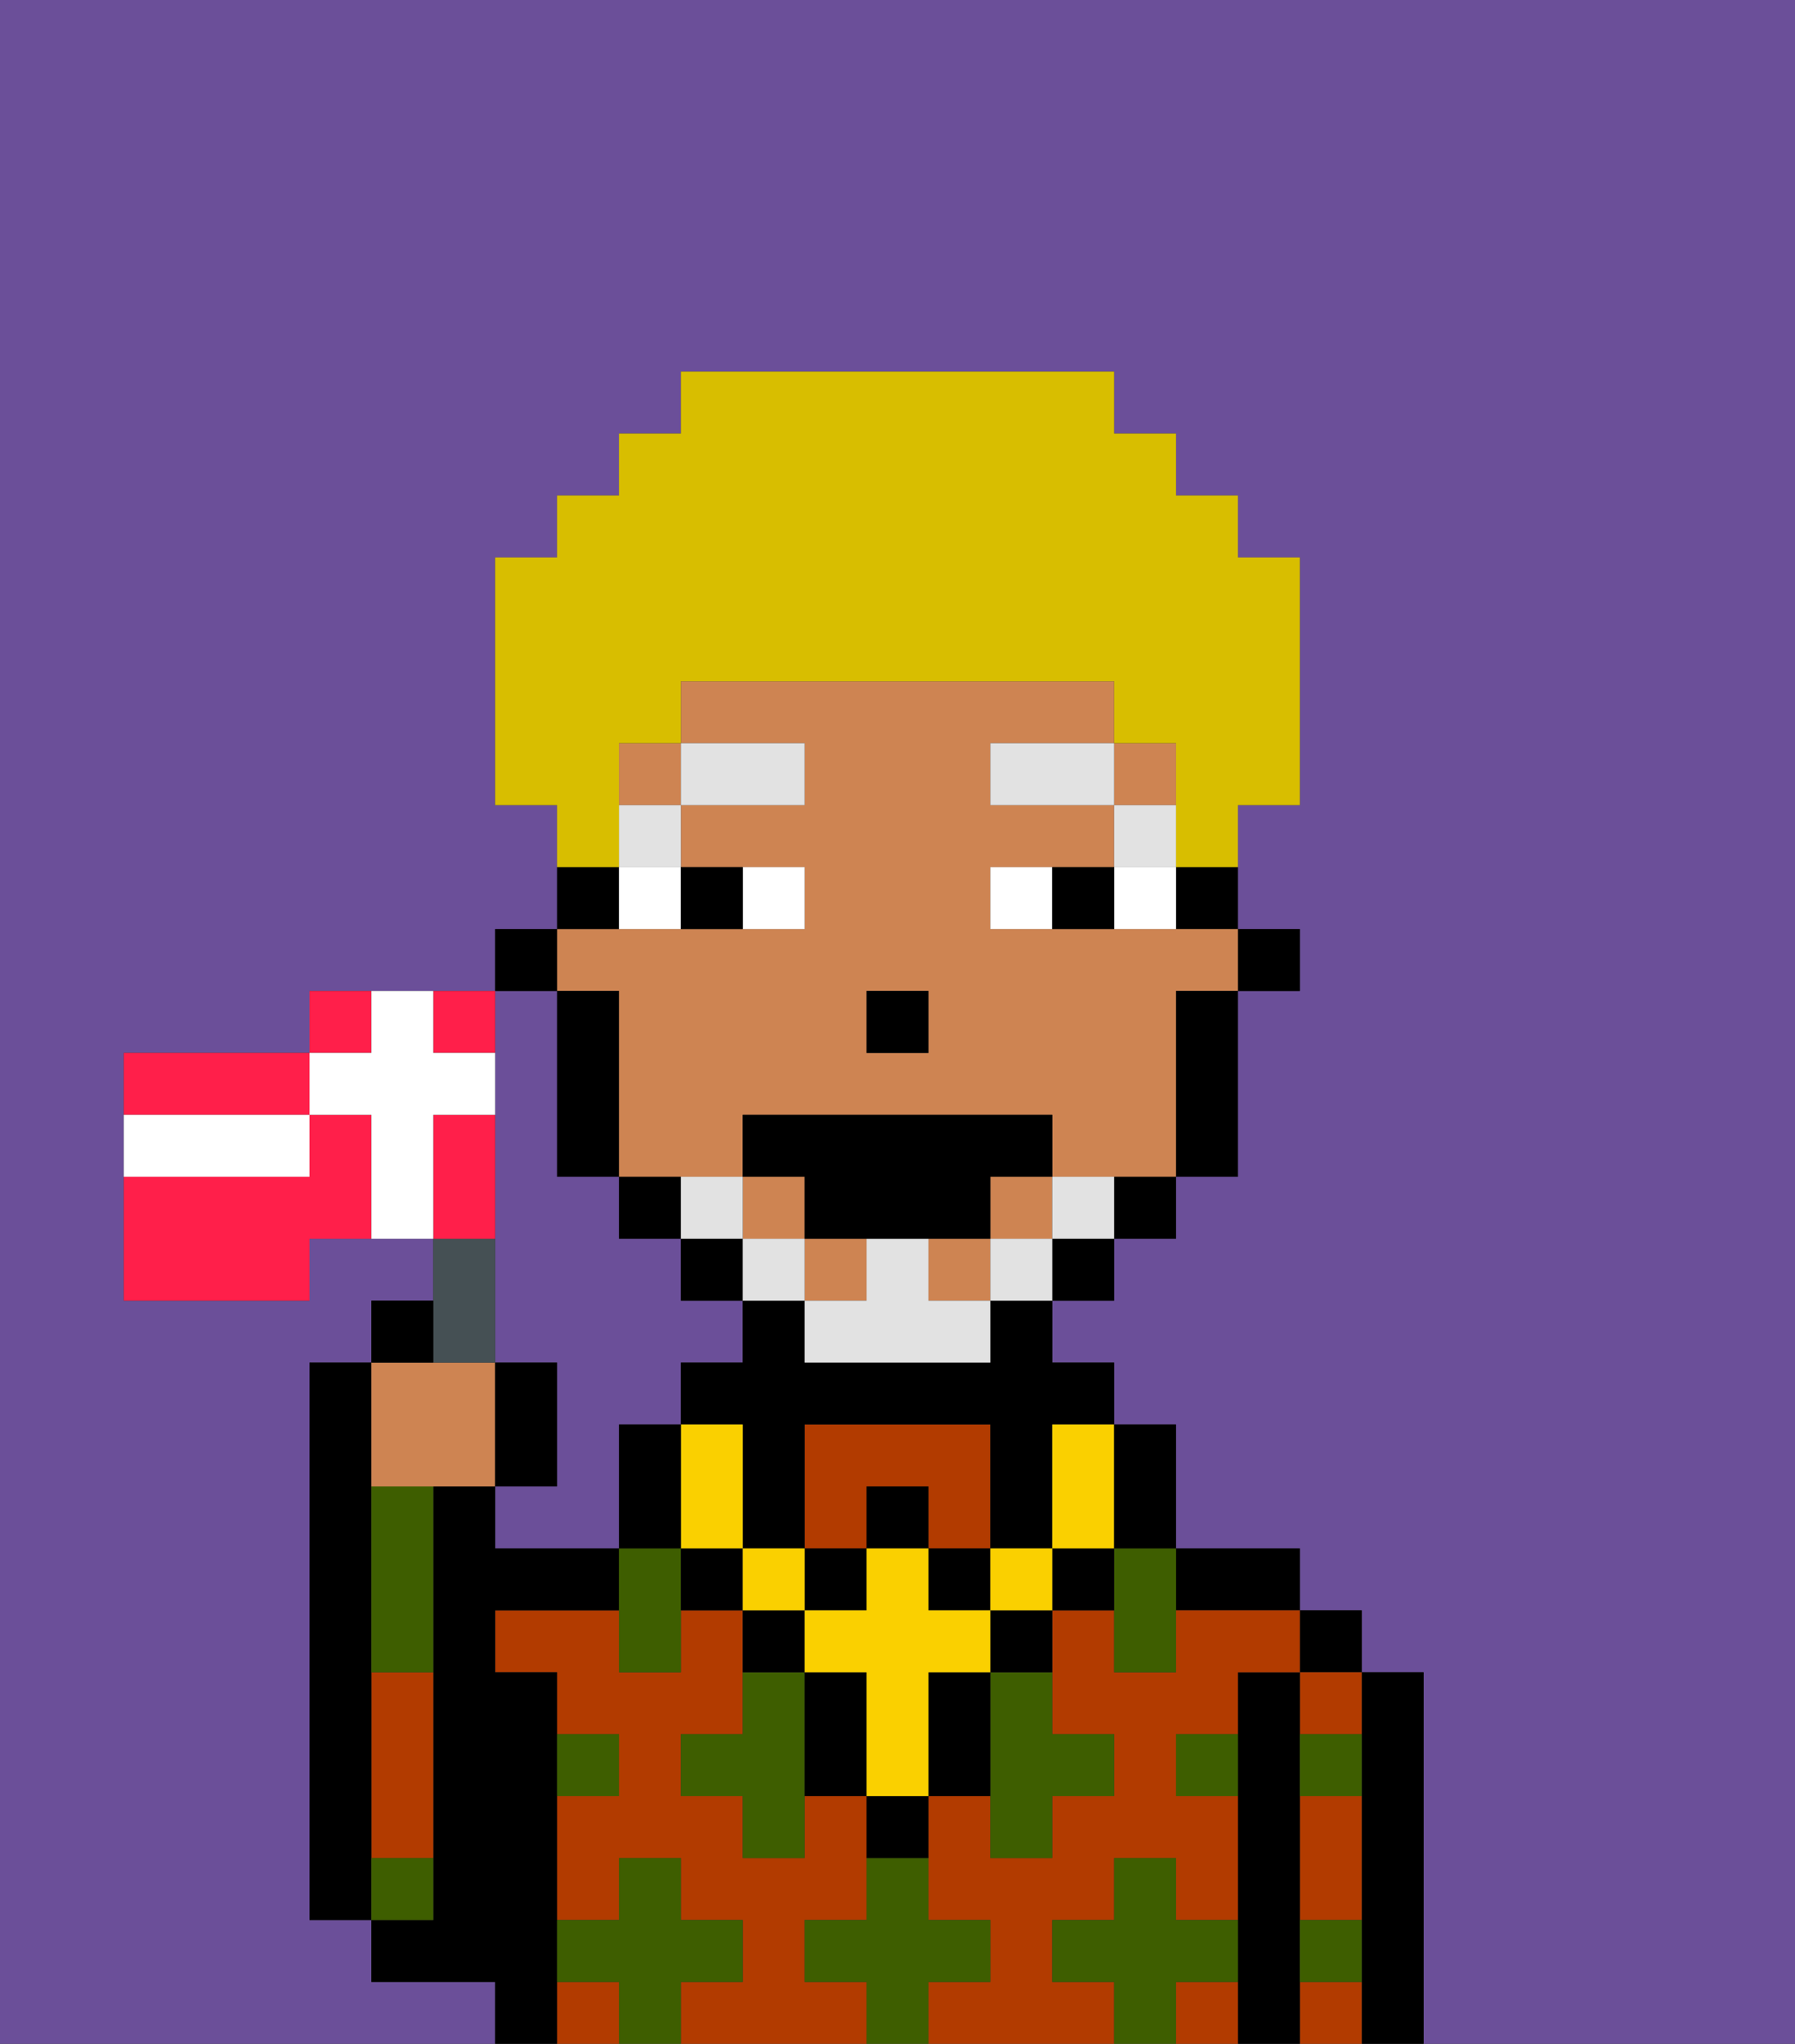 <svg xmlns="http://www.w3.org/2000/svg" viewBox="0 0 29 33"><rect x="0" y="0" width="29" height="33" fill="#333333" stroke="none"/><defs><style>polygon,rect,path{shape-rendering:crispedges;}.ka64-1{fill:#6b4f99;}.ka64-2{fill:#000000;}.ka64-3{fill:#b23b00;}.ka64-4{fill:#3e5e00;}.ka64-5{fill:#ce8452;}.ka64-6{fill:#ffffff;}.ka64-7{fill:#e2e2e2;}.ka64-8{fill:#fad000;}.ka64-9{fill:#e2e2e2;}.ka64-10{fill:#d8be00;}.ka64-11{fill:#455054;}.ka64-12{fill:#ff1f4a;}</style></defs><path class="ka64-1" d="M0,33H8V32H6V31H5V22H6V21H7V20H5v1H2V17H5V16H8V15H9V13H8V9H9V8h1V7h1V6h7V7h1V8h1V9h1v4H20v2h1v1H20v3H19v1H18v1H17v1h1v1h1v2h2v1h1v1h1v6h6V0H0Z"/><path class="ka64-1" d="M8,18v4H9v2H8v1h2V23h1V22h1V21H11V20H10V19H9V16H8v2Z"/><path class="ka64-2" d="M23,27H22v6h1V27Z"/><rect class="ka64-2" x="21" y="26" width="1" height="1"/><path class="ka64-3" d="M21,30v1h1V29H21Z"/><path class="ka64-3" d="M21,28h1V27H21Z"/><path class="ka64-3" d="M21,32v1h1V32Z"/><path class="ka64-2" d="M21,31V27H20v6h1V31Z"/><path class="ka64-2" d="M20,26h1V25H19v1Z"/><path class="ka64-3" d="M19,32v1h1V32Z"/><path class="ka64-3" d="M13,32V31h1V29H13v1H12V29H11V28h1V26H11v1H10V26H8v1H9v1h1v1H9v2h1V30h1v1h1v1H11v1h3V32Z"/><rect class="ka64-3" x="9" y="32" width="1" height="1"/><path class="ka64-3" d="M17,32V31h1V30h1v1h1V29H19V28h1V27h1V26H19v1H18V26H17v2h1v1H17v1H16V29H15v2h1v1H15v1h3V32Z"/><path class="ka64-3" d="M14,24h1v1h1V23H13v2h1Z"/><path class="ka64-2" d="M9,31V27H8V26h2V25H8V24H7v7H6v1H8v1H9V31Z"/><path class="ka64-3" d="M6,28v2H7V27H6Z"/><path class="ka64-2" d="M6,29V22H5v9H6V29Z"/><path class="ka64-4" d="M12,32V31H11V30H10v1H9v1h1v1h1V32Z"/><path class="ka64-4" d="M7,30H6v1H7Z"/><path class="ka64-4" d="M6,25v2H7V24H6Z"/><path class="ka64-4" d="M12,27v1H11v1h1v1h1V27Z"/><path class="ka64-4" d="M10,25v2h1V25Z"/><path class="ka64-4" d="M16,28v2h1V29h1V28H17V27H16Z"/><polygon class="ka64-4" points="18 26 18 27 19 27 19 26 19 25 18 25 18 26"/><path class="ka64-4" d="M10,29V28H9v1Z"/><path class="ka64-4" d="M21,29h1V28H21Z"/><path class="ka64-4" d="M19,29h1V28H19Z"/><path class="ka64-4" d="M21,32h1V31H21Z"/><path class="ka64-4" d="M16,32V31H15V30H14v1H13v1h1v1h1V32Z"/><path class="ka64-4" d="M20,32V31H19V30H18v1H17v1h1v1h1V32Z"/><rect class="ka64-2" x="20" y="15" width="1" height="1"/><path class="ka64-2" d="M19,15h1V14H19Z"/><rect class="ka64-5" x="12" y="19" width="1" height="1"/><rect class="ka64-5" x="18" y="12" width="1" height="1"/><rect class="ka64-5" x="10" y="12" width="1" height="1"/><path class="ka64-5" d="M10,16v3h2V18h5v1h2V16h1V15H16V14h2V13H16V12h2V11H11v1h2v1H11v1h2v1H9v1Zm4,0h1v1H14Z"/><rect class="ka64-5" x="15" y="20" width="1" height="1"/><rect class="ka64-5" x="16" y="19" width="1" height="1"/><rect class="ka64-5" x="13" y="20" width="1" height="1"/><path class="ka64-2" d="M19,17v2h1V16H19Z"/><path class="ka64-2" d="M18,20h1V19H18Z"/><rect class="ka64-2" x="17" y="20" width="1" height="1"/><path class="ka64-2" d="M16,22H13V21H12v1H11v1h1v2h1V23h3v2h1V23h1V22H17V21H16Z"/><rect class="ka64-2" x="11" y="20" width="1" height="1"/><path class="ka64-2" d="M10,19v1h1V19Z"/><path class="ka64-2" d="M10,14H9v1h1Z"/><path class="ka64-2" d="M10,16H9v3h1V16Z"/><rect class="ka64-2" x="8" y="15" width="1" height="1"/><rect class="ka64-2" x="14" y="16" width="1" height="1"/><path class="ka64-6" d="M13,15V14H12v1Z"/><path class="ka64-6" d="M10,15h1V14H10Z"/><path class="ka64-6" d="M18,14v1h1V14Z"/><path class="ka64-6" d="M16,14v1h1V14Z"/><path class="ka64-2" d="M12,15V14H11v1Z"/><path class="ka64-2" d="M17,14v1h1V14Z"/><rect class="ka64-7" x="18" y="13" width="1" height="1"/><rect class="ka64-7" x="16" y="12" width="2" height="1"/><rect class="ka64-7" x="10" y="13" width="1" height="1"/><rect class="ka64-7" x="11" y="12" width="2" height="1"/><path class="ka64-2" d="M14,30h1V29H14Z"/><path class="ka64-2" d="M13,26H12v1h1Z"/><path class="ka64-2" d="M16,27H15v2h1V27Z"/><path class="ka64-2" d="M16,27h1V26H16Z"/><path class="ka64-2" d="M13,27v2h1V27Z"/><rect class="ka64-2" x="17" y="25" width="1" height="1"/><path class="ka64-2" d="M11,25v1h1V25Z"/><rect class="ka64-2" x="14" y="24" width="1" height="1"/><rect class="ka64-2" x="13" y="25" width="1" height="1"/><rect class="ka64-2" x="15" y="25" width="1" height="1"/><rect class="ka64-8" x="16" y="25" width="1" height="1"/><path class="ka64-8" d="M16,27V26H15V25H14v1H13v1h1v2h1V27Z"/><rect class="ka64-8" x="12" y="25" width="1" height="1"/><path class="ka64-8" d="M11,25h1V23H11v2Z"/><path class="ka64-8" d="M17,24v1h1V23H17Z"/><path class="ka64-2" d="M19,25V23H18v2Z"/><path class="ka64-2" d="M11,24V23H10v2h1Z"/><path class="ka64-9" d="M17,19v1h1V19Z"/><rect class="ka64-9" x="16" y="20" width="1" height="1"/><path class="ka64-9" d="M15,20H14v1H13v1h3V21H15Z"/><rect class="ka64-9" x="12" y="20" width="1" height="1"/><path class="ka64-9" d="M12,19H11v1h1Z"/><path class="ka64-2" d="M13,20h3V19h1V18H12v1h1Z"/><path class="ka64-10" d="M10,13V12h1V11h7v1h1v2h1V13h1V9H20V8H19V7H18V6H11V7H10V8H9V9H8v4H9v1h1Z"/><path class="ka64-5" d="M7,24H8V22H6v2Z"/><path class="ka64-11" d="M8,22V20H7v2Z"/><path class="ka64-2" d="M7,21H6v1H7Z"/><path class="ka64-2" d="M9,22H8v2H9Z"/><path class="ka64-12" d="M5,17H2v1H5Z"/><path class="ka64-12" d="M6,16H5v1H6Z"/><path class="ka64-12" d="M8,17V16H7v1Z"/><path class="ka64-12" d="M5,18v1H2v2H5V20H6V18Z"/><path class="ka64-12" d="M8,19V18H7v2H8Z"/><path class="ka64-6" d="M8,18V17H7V16H6v1H5v1H6v2H7V18Z"/><path class="ka64-6" d="M5,19V18H2v1H5Z"/></svg>
